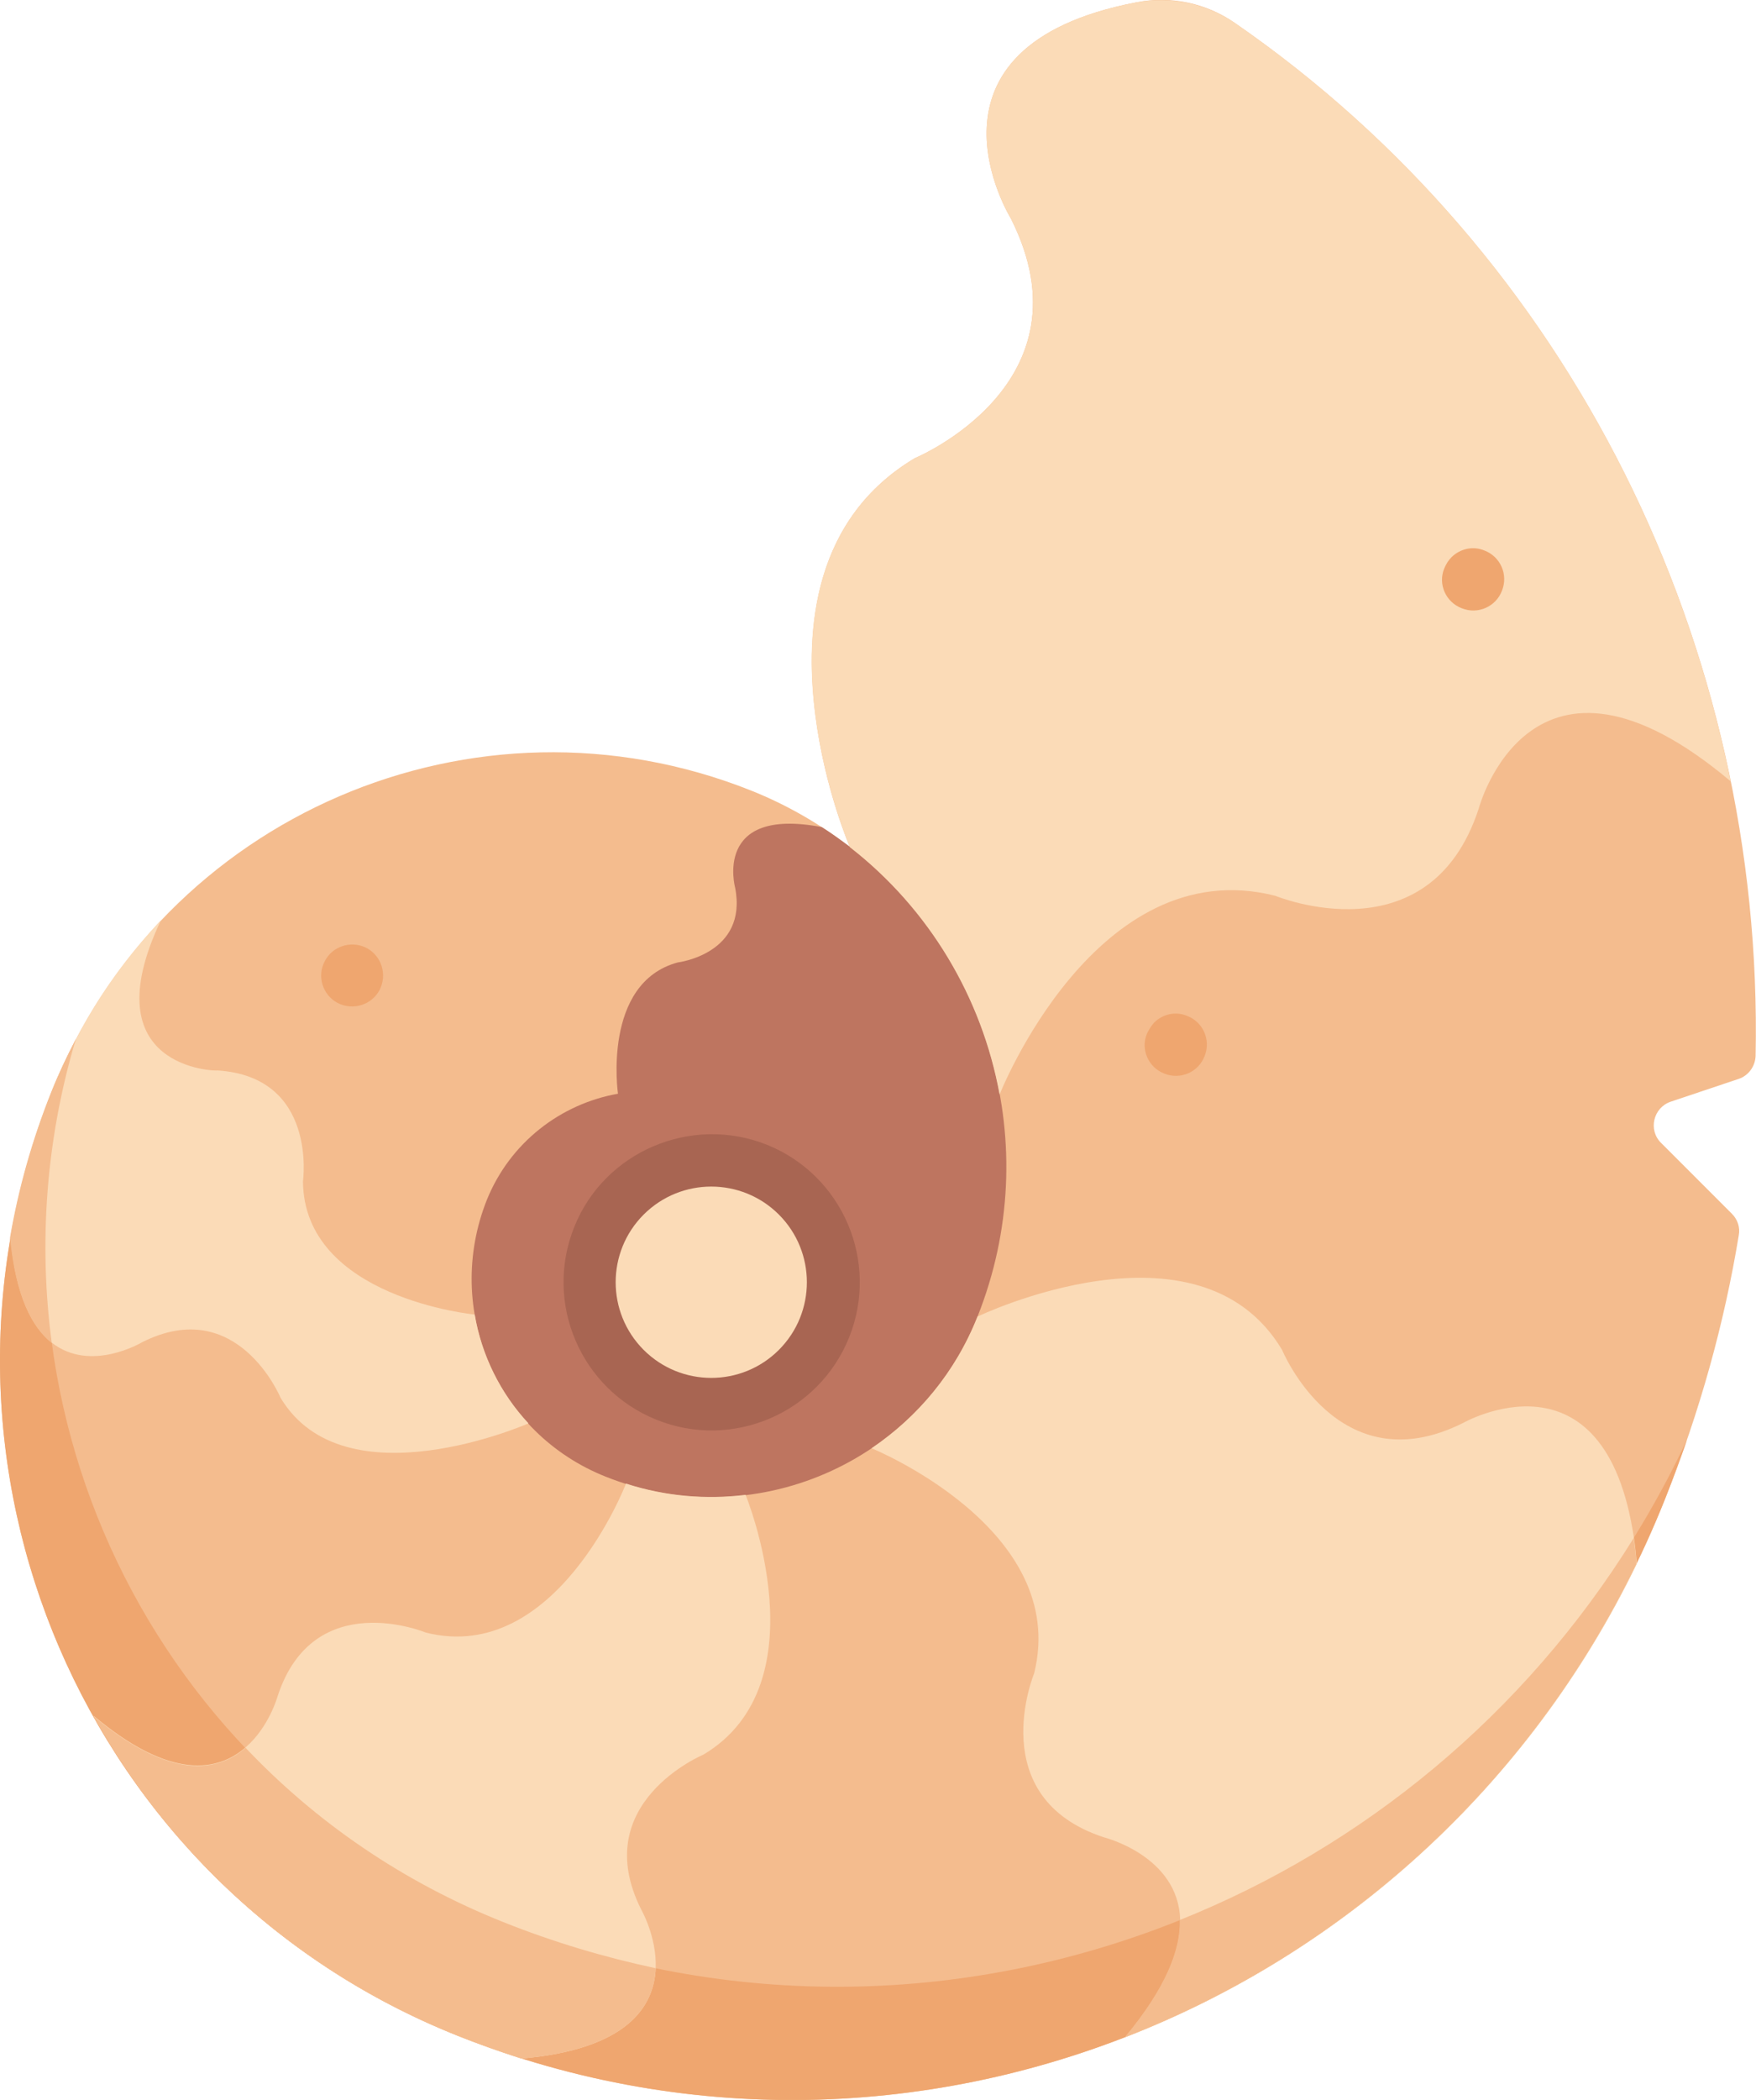<?xml version="1.0" encoding="utf-8"?>
<!-- Generator: Adobe Illustrator 24.0.1, SVG Export Plug-In . SVG Version: 6.00 Build 0)  -->
<svg version="1.1" id="Layer_1" xmlns="http://www.w3.org/2000/svg" xmlns:xlink="http://www.w3.org/1999/xlink" x="0px" y="0px"
	 viewBox="0 0 437.6 523" style="enable-background:new 0 0 437.6 523;" xml:space="preserve">
<style type="text/css">
	.st0{fill:#F4BC8E;}
	.st1{fill:#EFA66F;}
	.st2{fill:#BE7560;}
	.st3{fill:#FBDBB7;}
	.st4{fill:#A86552;}
</style>
<path class="st0" d="M12.9,271.9c27.4-68.8,105.5-102.4,174.3-75c9,3.6,17.3,8.4,24.6,14.1c0,0-6.3-14.5-8.6-32.9
	c-2.8-21.8-0.2-49.1,24.8-64c0,0,44.7-18.5,23.9-59.7c0,0-26.4-42.7,31.2-53.8c8.5-1.7,17.4,0.1,24.6,5.1
	C391.5,63.6,439.6,161,437.5,263c-0.1,2.6-1.8,4.9-4.2,5.7l-17,5.7c-4.3,1.5-5.6,7-2.4,10.2l17.7,17.7c1.4,1.4,2.1,3.4,1.7,5.4
	c-3.6,21.9-9.7,43.9-18.3,65.4C366.9,494.1,232.1,554,114.1,507C21.2,470-24.1,364.7,12.9,271.9z"/>
<path class="st1" d="M19,258.7c-2.2,4.2-4.3,8.6-6.1,13.2C-24.1,364.7,21.2,470,114,507c118.1,47,252.9-12.9,301-133.8
	c1.9-4.8,3.7-9.7,5.4-14.6c-52.6,111.7-181.5,165.4-295.1,120.2C37.5,443.7-7.8,347.6,19,258.7z"/>
<path class="st2" d="M204.8,206c-27.2-5.2-21.6,15.1-21.6,15.1c3.2,16.5-14.3,18.6-14.3,18.6c-18.9,5.1-14.9,32.7-14.9,32.7
	c-14.2,2.5-26.9,12.1-32.7,26.5c-10.8,27.2,2.4,58.1,29.7,68.9c36.6,14.6,78.1-3.3,92.6-39.9c17-42.7,2.8-90.1-31.8-117
	C209.5,209.2,207.2,207.5,204.8,206z"/>
<path class="st3" d="M40.1,229.2c-8.2,8.7-15.4,18.5-21.1,29.5c0,0,0,0,0,0c-2.2,4.2-4.3,8.6-6.1,13.1c-4.8,12-8.2,24.1-10.3,36.3
	c1.3,14.7,5.4,22.4,10.3,26.3c9.7,7.6,22.5-0.1,22.5-0.1c23.8-12,34.5,13.8,34.5,13.8c15.9,26.6,61.8,6.4,61.8,6.4
	c-7-7.5-11.7-17-13.4-27.1c0,0-42.6-4.1-42.8-33.2c0,0,3.7-26-21.3-27.6C54.2,266.8,22.4,266.4,40.1,229.2z"/>
<path class="st0" d="M12.9,334.5c-3.3-24.8-1.5-50.6,6-75.7c-2.2,4.2-4.3,8.6-6.1,13.1c-4.8,12-8.2,24.1-10.3,36.3
	C3.9,322.9,8,330.6,12.9,334.5z"/>
<path class="st3" d="M185.8,372.3c-9.8,1.2-19.9,0.4-29.8-2.8c0,0-17.4,45.3-49.9,37.1c0,0-27.9-11.6-36.9,15.8c0,0-2.1,7.7-8,12.8
	c-6.8,5.9-18.5,8.4-37.9-7.9C42.8,462.3,74,491,114,507c5.3,2.1,10.6,4,15.9,5.7c26.6-2.3,33.1-13.1,33.5-22.5
	c0.3-7.8-3.6-14.6-3.6-14.6c-13.4-26.6,15.5-38.6,15.5-38.6C205.1,419.2,185.8,372.3,185.8,372.3z"/>
<path class="st0" d="M125.4,478.7c-25.1-10-46.8-25-64.2-43.4c-6.8,5.9-18.5,8.4-37.9-7.9C42.8,462.3,74,491,114,507
	c5.3,2.1,10.6,4,15.9,5.7c26.6-2.3,33.1-13.1,33.5-22.5C150.7,487.5,137.9,483.7,125.4,478.7z"/>
<path class="st3" d="M319.5,336.2c-20.8-34.8-75.9-8.3-75.9-8.3c-5.5,13.9-14.9,25-26.4,32.8c0,0,49.5,20.1,40.5,56.1
	c0,0-12.8,30.9,17.4,40.8c0,0,18.6,4.6,19,20.6c0.2,7.2-3.3,16.7-13.7,29.2c53.9-20.9,100.4-62,127.5-117.9
	c-0.2-2.2-0.4-4.3-0.7-6.3c-7.2-49-42.6-28.8-42.6-28.8C333.4,370,319.5,336.2,319.5,336.2z"/>
<path class="st0" d="M407.1,383.1c-27.3,44-67.4,76.8-113.1,95.1c0.2,7.2-3.3,16.7-13.7,29.2c53.9-20.9,100.4-62,127.5-117.9
	C407.7,387.2,407.4,385.1,407.1,383.1z"/>
<path class="st3" d="M431.3,194.6C415.9,118.8,372.5,50.4,307.7,5.7c-7.2-4.9-16-6.7-24.6-5.1c-57.6,11.1-31.2,53.8-31.2,53.8
	c20.8,41.2-23.9,59.7-23.9,59.7c-46.1,27.5-16.2,96.9-16.2,96.9c19.8,15.4,32.9,37.5,37.3,61.6c0,0,24-60.8,68.7-49.5
	c0,0,38.4,15.9,50.7-21.7C368.5,201.3,381.5,152.7,431.3,194.6z"/>
<path class="st4" d="M143.1,305.6c-7.6,18.9,1.6,40.4,20.5,48c18.9,7.6,40.4-1.6,48-20.5c7.6-18.9-1.6-40.4-20.5-48
	C172.2,277.6,150.6,286.8,143.1,305.6z"/>
<path class="st3" d="M160.4,336.2c-9.3-9.3-9.3-24.4,0-33.7c9.3-9.3,24.4-9.3,33.7,0c9.3,9.3,9.3,24.4,0,33.7
	C184.8,345.5,169.7,345.5,160.4,336.2z"/>
<g>
	<path class="st1" d="M361.7,138.8c2.1-2.1,5.3-2.9,8.2-1.7c4,1.5,6,6,4.4,10c-1.5,4-6,6-10,4.4c-4-1.5-6-6-4.4-9.9l0,0
		C360.4,140.4,361,139.5,361.7,138.8z"/>
	<path class="st1" d="M287.6,254.7c2.1-2.1,5.3-2.9,8.2-1.7c4,1.5,6,6,4.4,10c-1.5,4-6,6-10,4.4c-4-1.5-6-6-4.4-9.9l0,0
		C286.3,256.4,286.9,255.5,287.6,254.7z"/>
	<path class="st1" d="M82.3,237.5c2.1-2.1,5.4-2.9,8.4-1.7c3.9,1.6,5.8,6.1,4.2,10.1c-1.6,3.9-6.1,5.8-10.1,4.2
		c-3.9-1.6-5.8-6.1-4.2-10l0,0C81,239.1,81.6,238.2,82.3,237.5z"/>
</g>
</svg>
